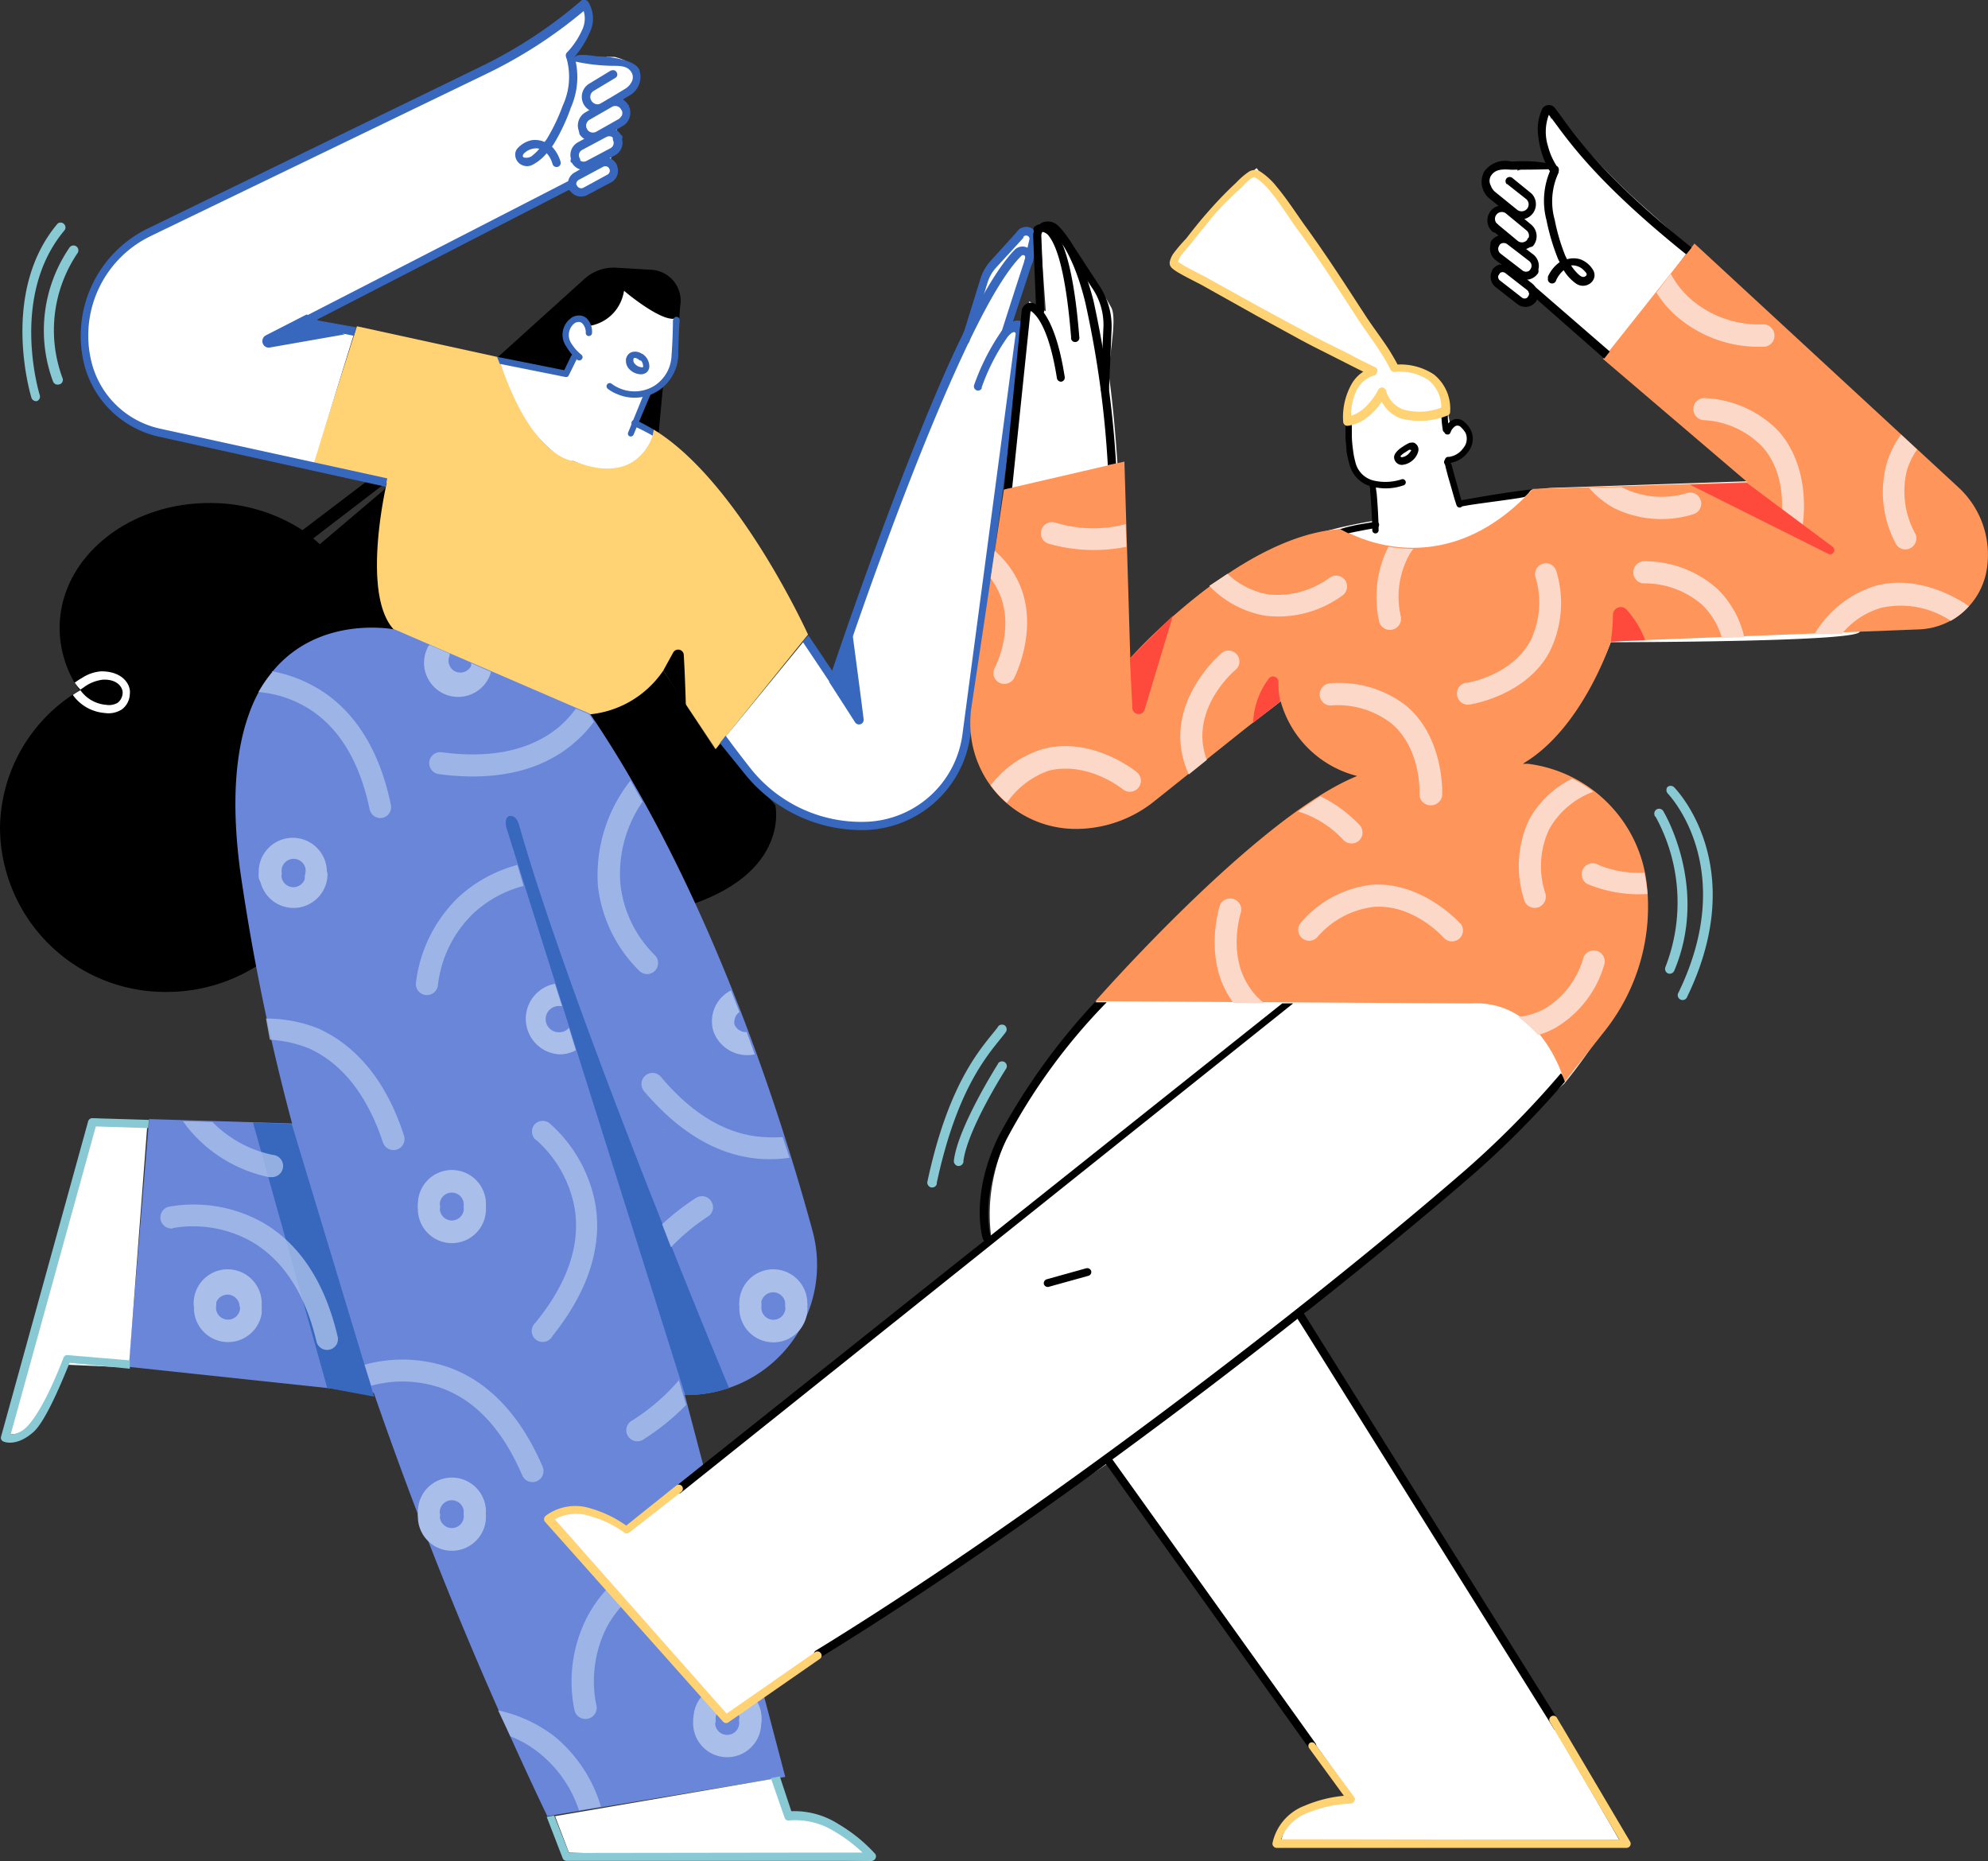 <svg id="Capa_1" data-name="Capa 1" xmlns="http://www.w3.org/2000/svg" viewBox="0 0 200 187.22"><rect x="0" y="0" width="200" height="187.22" fill="#333333" stroke="none"/><defs><style>.cls-1,.cls-3{fill:#fff;}.cls-10,.cls-11,.cls-12,.cls-13,.cls-2,.cls-3,.cls-4,.cls-5,.cls-6,.cls-7,.cls-8,.cls-9{fill-rule:evenodd;}.cls-4{fill:#ffd274;}.cls-5{fill:#3766b7;}.cls-6{fill:#3768be;}.cls-7{fill:#6a86d9;}.cls-8,.cls-9{fill:#a9bfea;}.cls-9{fill-opacity:0.81;}.cls-10{fill:#88c9d4;}.cls-11{fill:#fe965c;}.cls-12{fill:#fcd8c8;}.cls-13{fill:#fe4a3d;}</style></defs><polygon class="cls-1" points="61.08 17.85 53.43 20.27 54.89 5.93 63.37 6.46 61.08 17.85"/><path class="cls-1" d="M170,25.05,162,35.81c-2.51-1.62-4.87-4.14-7.38-5.74-1.45-.94-3-1-4.49-1.91.1-.36.68-.9.85-1.58,1-3.85.23-5.08,1.11-8.34,0-.23-.87-.43.66-1.1,1.21-.54,3.11-.25,3.07-.61-.44-4.38.56-4.34.19-5.65a89.41,89.41,0,0,0,6.44,7.18C164.89,20.52,167.52,22.59,170,25.05Z"/><g id="CHARACTER-2"><path class="cls-2" d="M78,81s1.74,7.53-10.65,10.64L58.17,72.08s7.9-2.33,8.49-4.81l5.27,8.11.69-.86Z"/><path class="cls-2" d="M59.25,32.82s2.64.13,3.56-3.6c0,0,3.22,3.2,5.54,2.86a14.89,14.89,0,0,1,.12-1.63,3.12,3.12,0,0,0-2.9-3.31h0L62,26.93a4.37,4.37,0,0,0-3.23,1.15L50,36l6.9,1.58.87-2S55.88,33.06,58,32C58,32.06,58.87,31.63,59.25,32.82Z"/><path class="cls-2" d="M65.14,39.44a1.94,1.94,0,0,0,1.58-.81l-.45,4.86-2.2-1Z"/><path class="cls-2" d="M25.69,97.26h0a17,17,0,0,1-8.92,2.52A16.62,16.62,0,0,1,0,83.38,16.29,16.29,0,0,1,8,69.45a11,11,0,0,1-2-6.29C6,56.22,12.75,50.6,21.05,50.6a17,17,0,0,1,9.38,2.73l6.58-5,1.58.4-7.08,5.43.67.58,6.44-5.46a3.44,3.44,0,0,1,.46-.55v.21l.21-.17-.43,1.14C38.18,53,36.78,61.18,40,63.53a13.75,13.75,0,0,0-3.84-.23h0a18,18,0,0,0-3.85.79,12.17,12.17,0,0,0-7.41,8.36A38.13,38.13,0,0,0,24,84.91c.07.79.16,1.59.28,2.44l1.63,9.77Z"/><path class="cls-3" d="M7.52,68.66c.22-.14.47-.33.74-.47a4,4,0,0,1,1.93-.66c2.25,0,3,1.43,2.87,2.28a2,2,0,0,1-.8,1.55,2.5,2.5,0,0,1-1.73.36,4.35,4.35,0,0,1-3.2-1.81,5.41,5.41,0,0,1,.72-.45v-.09a3.5,3.5,0,0,0,2.63,1.53,1.73,1.73,0,0,0,1.18-.22,1.34,1.34,0,0,0,.48-1c0-.55-.54-1.38-2-1.31a4,4,0,0,0-1.94.79l-.31.21A3.85,3.85,0,0,1,7.52,68.66Z"/><path class="cls-4" d="M35.91,32.82,31.4,46.94l7.51,1.63s-2.63,11.1.7,14.75l19.3,8.57a10.1,10.1,0,0,0,7.82-4.44L72,75.35l9.29-11.52s-7-15.45-15.55-20.63c0,0-.69,5.86-8.28,3.1-3.12-1.13-4.09-2.95-7.4-10.39Z"/><path class="cls-2" d="M66.73,67.45l1-1.82a.57.57,0,0,1,.63-.27.56.56,0,0,1,.43.54C68.92,68,69,71,69,71Z"/><path class="cls-3" d="M65.68,43.74s-1.32,5.33-8,2.63c0,0-4.18-.16-7.48-10.27L57,37.57l.92-1.73s-2.63-4,.85-3.61l.7.52a4.19,4.19,0,0,0,3.31-3.49S66.74,32.6,68.06,32c0,0,1.17,6.58-3,7.56l-1.14,2.83Z"/><path class="cls-5" d="M56.76,37.24l.71-1.46a.33.33,0,0,1,.46-.06.32.32,0,0,1,.12.35l-.83,1.69a.3.3,0,0,1-.35.16L50.28,36.6,50,35.89Z"/><path class="cls-5" d="M67.7,32.17s0,1.77-.14,3.57a3.76,3.76,0,0,1-1.72,3.06,3.81,3.81,0,0,1-3.53.25,3.77,3.77,0,0,1-.78-.45.31.31,0,0,0-.45.07.32.32,0,0,0,.07.44,3.58,3.58,0,0,0,.91.52,4.39,4.39,0,0,0,4.1-.29,4.43,4.43,0,0,0,2.08-3.57c0-1.82.14-3.57.14-3.57a.33.33,0,0,0-.31-.33h0a.32.32,0,0,0-.33.3h0Z"/><path class="cls-5" d="M64.86,39.42,63.2,43.49a.3.3,0,0,0,.12.39h0a.32.32,0,0,0,.41-.14h0l1.73-4.09a.33.33,0,0,0-.16-.42h0a.34.34,0,0,0-.44.16Z"/><path class="cls-5" d="M63.75,42.85c.6.27,1.16.56,1.73.87l.17.11a3.42,3.42,0,0,0,.09-.63s-1.17-.68-1.74-.93a.32.32,0,0,0-.43.12.31.31,0,0,0,.11.43l0,0Z"/><path class="cls-5" d="M64.69,35.68a1.2,1.2,0,0,0-1.16-.25.85.85,0,0,0-.53.63.32.32,0,0,0,.62.14h0c.08-.29.41-.23.67,0a.32.32,0,1,0,.4-.5Z"/><path class="cls-5" d="M63,36.06a1.16,1.16,0,0,0,.33,1.09,1.68,1.68,0,0,0,1,.49.94.94,0,0,0,.69-.16.8.8,0,0,0,.3-.72,1.48,1.48,0,0,0-.58-1.08.32.32,0,0,0-.45,0,.33.33,0,0,0,.05.45.85.85,0,0,1,.35.6.34.34,0,0,1,0,.2.31.31,0,0,1-.23,0,1,1,0,0,1-.56-.3.51.51,0,0,1-.17-.5.32.32,0,0,0-.24-.38.31.31,0,0,0-.38.23Z"/><path class="cls-5" d="M58.49,35.68a4.42,4.42,0,0,1-1-1.12,1.51,1.51,0,0,1,.26-2,.62.62,0,0,1,.36-.16.5.5,0,0,1,.45.11,1.32,1.32,0,0,1,.37,1,.3.3,0,0,0,.34.29h0a.32.32,0,0,0,.29-.34h0A1.88,1.88,0,0,0,59,32a1.15,1.15,0,0,0-.94-.25,1.22,1.22,0,0,0-.7.32,2.05,2.05,0,0,0-.38,2.8,5.16,5.16,0,0,0,1.1,1.32.32.32,0,0,0,.45-.06A.31.31,0,0,0,58.49,35.68Z"/><path class="cls-3" d="M54.13,4A40.32,40.32,0,0,0,58.83.45a4.89,4.89,0,0,1-1.47,5.13s.67,3.85-1,6.21L55.3,19.28,29.4,32.73l6.22.83L31.43,47.07,16.66,43.74A10.29,10.29,0,0,1,8.87,31.5h0a11.27,11.27,0,0,1,5.86-7.58L34.06,14,48.72,7"/><path class="cls-6" d="M31.8,32.2l4.05.73-.23.85-5.15-1a.41.41,0,0,1-.34-.34.42.42,0,0,1,.22-.44L57.4,18.1a.41.41,0,0,1,.55.17h0a.41.41,0,0,1-.17.55h0Z"/><path class="cls-6" d="M48.89,7.45,15.19,23.73a11.11,11.11,0,0,0-6,12.63h0a9.11,9.11,0,0,0,6.92,6.76l22.85,5-.16.84L16,43.93a10,10,0,0,1-7.56-7.4h0A12,12,0,0,1,14.84,23L48.53,6.62h0A46.66,46.66,0,0,0,58.55,0a.44.44,0,0,1,.32,0,.46.46,0,0,1,.29.17,3.15,3.15,0,0,1,.17,3.09,9.58,9.58,0,0,1-1.68,2.63.43.43,0,1,1-.6-.62A8,8,0,0,0,58.57,3a2.63,2.63,0,0,0,.15-1.89A46.72,46.72,0,0,1,48.89,7.45Z"/><path class="cls-3" d="M61.69,7.45s-3.52,1.31-2.64,2.8l.79.55s-2.48,1.78-.51,3.07c0,0-2.8,1.48-.7,3-1.12.25-1.55,3,.13,2.5a33,33,0,0,0,3-2A1.32,1.32,0,0,0,61,16s2.45-2.47.71-2.73l-.14-.69s2.8-1.93.24-2.43c0,0,4.78-3.24,0-4.43H61l-.19,2.07"/><path class="cls-6" d="M63.2,10.57A1.49,1.49,0,0,0,61.15,10h0l-2.27,1.31a1.53,1.53,0,0,0-.54,2.08.41.41,0,0,0,.57.15h0a.4.4,0,0,0,.15-.54h0a.7.7,0,0,1,.21-.93l2.28-1.31a.67.67,0,0,1,.92.22h0a.43.43,0,1,0,.75-.43Z"/><path class="cls-6" d="M58.28,13.46a1.53,1.53,0,0,0,2.08.54l2.26-1.31a1.54,1.54,0,0,0,.61-2.08l0,0a.41.41,0,1,0-.71.42h0a.68.68,0,0,1-.25.93L60,13.24a.69.69,0,0,1-.93-.22h0a.39.39,0,0,0-.53-.16h0a.42.42,0,0,0-.25.54Z"/><path class="cls-6" d="M61.48,7.08,59.32,8.39a1.55,1.55,0,0,0,1.31,2.8l.28-.16,2.4-1.41a2.17,2.17,0,0,0,1-2.63c-.49-1-3-1.32-4.26-1.32-2.81-.46-2.19.29-2.22.51a18.82,18.82,0,0,0,3.74.44c.87,0,1.62,0,2,.73a1,1,0,0,1-.09,1,1.69,1.69,0,0,1-.58.58l-2.4,1.45a.71.71,0,0,1-1-.25.7.7,0,0,1,.25-1h0L61.9,7.84a.39.39,0,0,0,.15-.54h0a.4.4,0,0,0-.53-.21h0Z"/><path class="cls-6" d="M62.48,13.6A1.42,1.42,0,0,0,60.57,13h0l-2.44,1.32a1.46,1.46,0,0,0-.55,2,.45.45,0,0,0,.58.17.43.43,0,0,0,.16-.58h0a.6.6,0,0,1,.21-.81h0L61,13.78a.62.62,0,0,1,.83.24.43.43,0,0,0,.57.15.4.4,0,0,0,.17-.55h0Z"/><path class="cls-6" d="M57.53,16.36a1.41,1.41,0,0,0,1.93.56h0l2.43-1.31a1.42,1.42,0,0,0,.56-1.93v0h0a.41.41,0,0,0-.55-.22.42.42,0,0,0-.24.51v.12a.59.59,0,0,1-.23.81L59,16.19a.6.6,0,0,1-.81-.24.43.43,0,0,0-.57-.16.42.42,0,0,0-.18.55v0Z"/><path class="cls-6" d="M62,16.48a1.31,1.31,0,0,0-1.75-.5l-2.46,1.38a1.32,1.32,0,0,0-.5,1.77.43.43,0,0,0,.57.15.41.41,0,0,0,.17-.55h0a.47.47,0,0,1,.18-.63l2.46-1.32a.46.46,0,0,1,.62.16h0a.41.41,0,0,0,.54.22h0a.41.41,0,0,0,.22-.51A.29.29,0,0,0,62,16.48Z"/><path class="cls-6" d="M57.33,19.13a1.31,1.31,0,0,0,1.76.48l2.47-1.31A1.32,1.32,0,0,0,62,16.53a.4.4,0,0,0-.55-.17h0a.43.43,0,0,0-.16.57.46.46,0,0,1-.17.63h0L58.7,18.88a.47.47,0,0,1-.63-.17h0a.41.41,0,0,0-.55-.17h0a.42.42,0,0,0-.2.56Z"/><path class="cls-6" d="M54.79,14.28,55,14a19.18,19.18,0,0,0,1.62-3.39A6.89,6.89,0,0,0,57,5.88a.43.43,0,0,1,.2-.55.42.42,0,0,1,.55.21,7.57,7.57,0,0,1-.31,5.26,19.31,19.31,0,0,1-1.66,3.57c-.08.13-.16.26-.25.38a3.67,3.67,0,0,1,.86,1.51.41.41,0,0,1-.27.52.42.42,0,0,1-.53-.27,2.67,2.67,0,0,0-.59-1.1,4.64,4.64,0,0,1-1.41,1.16,1.2,1.2,0,0,1-1.45-.24,1.09,1.09,0,0,1-.3-.71A.93.93,0,0,1,52,15a2.63,2.63,0,0,1,1.5-.9A2.44,2.44,0,0,1,54.79,14.28Zm-.54.68a1.43,1.43,0,0,0-.65,0,1.66,1.66,0,0,0-.83.43.41.41,0,0,0-.17.27.18.18,0,0,0,.07.17,1,1,0,0,0,.8-.11,5.32,5.32,0,0,0,.77-.73Z"/><path class="cls-6" d="M30.85,31.63l-4.08,2.09a.66.66,0,0,0-.31.88h0a.63.63,0,0,0,.72.35l7.48-1.31Z"/><path class="cls-7" d="M29.4,113.07a217.18,217.18,0,0,1-5.26-25.65c-3.63-28,15.57-24.1,15.57-24.1L59.36,71.8c11.16,16.45,18.43,37.52,22.38,52a13.07,13.07,0,0,1-9.18,16.05h0a12.62,12.62,0,0,1-3.67.46h0L79,178.74l-23.94,3.95a408,408,0,0,1-17.45-42.57l-24.68-2.63L15,112.57l14.41.44Z"/><path class="cls-6" d="M51,83.43l17.93,56.9a13.2,13.2,0,0,0,4.41-.72S57.66,102.12,52.25,83.08c-.19-.67-.45-1-.91-1S50.77,82.75,51,83.43Z"/><path class="cls-6" d="M25.45,112.9l7.47,26.71,4.72.88-8.29-27.43Z"/><path class="cls-8" d="M30.72,87.89a1.21,1.21,0,0,1-2.39.37v0a2,2,0,0,1,0-.35,1.12,1.12,0,0,0-2.22,0,3.42,3.42,0,0,0,6.84,0h0a1.12,1.12,0,0,0-2.22,0Z"/><path class="cls-8" d="M28.36,87.89a1.21,1.21,0,1,1,2.36-.57,1.37,1.37,0,0,1,0,.57,1.12,1.12,0,1,0,2.16.58,1.39,1.39,0,0,0,0-.35.88.88,0,0,0,0-.23,3.43,3.43,0,1,0-6.85,0h0a1.12,1.12,0,1,0,2.22.28v0a.88.88,0,0,0,0-.23Z"/><path class="cls-8" d="M43.24,64.88l2,.86v.2a1.2,1.2,0,0,0,.56,1.6,1.21,1.21,0,0,0,1.6-.56h0a.54.54,0,0,0,0-.18v-.1l2,.88h0a3.43,3.43,0,1,1-6.52-2.11h0l.16-.39A.58.58,0,0,1,43.24,64.88Z"/><path class="cls-8" d="M24.14,131.34a1.21,1.21,0,0,1-2.4.38v0a2,2,0,0,1,0-.35,1.12,1.12,0,1,0-2.22-.29v0a1,1,0,0,0,0,.24,3.43,3.43,0,0,0,6.8.84,2.5,2.5,0,0,0,0-.47,1.48,1.48,0,0,0,0-.42,1.11,1.11,0,1,0-2.21,0Z"/><path class="cls-8" d="M21.67,131.34A1.24,1.24,0,0,1,23,130.23a1.26,1.26,0,0,1,1.11,1.11,1.11,1.11,0,0,0,2.21,0,3.42,3.42,0,1,0-6.83-.47v0a2.94,2.94,0,0,0,0,.42,1.12,1.12,0,0,0,2.23,0Z"/><path class="cls-8" d="M55.84,99l.7,2.2h-.21a1.32,1.32,0,1,0,0,2.63,1.17,1.17,0,0,0,.91-.45l.69,2.26a3.32,3.32,0,0,1-1.6.42,3.58,3.58,0,0,1-.49-7.1Z"/><path class="cls-8" d="M46.65,121.37a1.21,1.21,0,1,1-2.39.38v0a2.16,2.16,0,0,1,0-.36,1.11,1.11,0,1,0-2.21,0h0a3.42,3.42,0,1,0,6.83.47v0a2.94,2.94,0,0,0,0-.42,1.12,1.12,0,0,0-2.23,0Z"/><path class="cls-8" d="M44.25,121.37a1.21,1.21,0,0,1,2.4-.38v0a2.16,2.16,0,0,1,0,.36,1.12,1.12,0,0,0,2.23,0,3.42,3.42,0,1,0-6.83-.47v0a2.94,2.94,0,0,0,0,.42,1.11,1.11,0,1,0,2.21,0Z"/><path class="cls-8" d="M44.25,152.31a1.21,1.21,0,0,1,2.4-.37v0a2,2,0,0,1,0,.35,1.12,1.12,0,0,0,2.23,0,3.42,3.42,0,0,0-6.83-.47v0a2.94,2.94,0,0,0,0,.42,1.11,1.11,0,1,0,2.21,0Z"/><path class="cls-8" d="M46.65,152.31a1.21,1.21,0,1,1-2.39.38v0a2.16,2.16,0,0,1,0-.36,1.11,1.11,0,0,0-2.21,0,3.42,3.42,0,0,0,6.83.48v-.06a2.94,2.94,0,0,0,0-.42,1.12,1.12,0,0,0-2.23,0Z"/><path class="cls-8" d="M72,173.12a1.21,1.21,0,1,1,2.39-.38v0a1.09,1.09,0,0,1,0,.36,1.11,1.11,0,0,0,2.22,0,3.42,3.42,0,1,0-6.83-.47v0a2.94,2.94,0,0,0,0,.42,1.12,1.12,0,0,0,2.23,0Z"/><path class="cls-8" d="M74.35,173.12a1.2,1.2,0,0,1-1,1.38,1.21,1.21,0,0,1-1.39-1v0a1,1,0,0,1,0-.35,1.12,1.12,0,1,0-2.22-.29v0a1,1,0,0,0,0,.24,3.42,3.42,0,0,0,6.83.47v-.05a2.94,2.94,0,0,0,0-.42,1.11,1.11,0,1,0-2.22,0Z"/><path class="cls-8" d="M76.57,131.34a1.22,1.22,0,1,1,2.43-.25.53.53,0,0,1,0,.25,1.11,1.11,0,0,0,2.21,0h0a3.42,3.42,0,1,0-6.83-.47v0a2.94,2.94,0,0,0,0,.42,1.11,1.11,0,0,0,2.21,0Z"/><path class="cls-8" d="M79,131.34a1.21,1.21,0,1,1-2.4.28v0a1,1,0,0,1,0-.25,1.11,1.11,0,1,0-2.21,0h0a3.42,3.42,0,1,0,6.83.47v-.05a1.48,1.48,0,0,0,0-.42,1.11,1.11,0,1,0-2.21,0Z"/><path class="cls-8" d="M73.54,99.63l.85,2.17a1.24,1.24,0,0,0-.51.93,1.5,1.5,0,0,0,0,.3,1.26,1.26,0,0,0,1.24.79l.81,2.24a3.62,3.62,0,0,1-4.16-2.33A3.47,3.47,0,0,1,73.54,99.63Z"/><path class="cls-9" d="M50.11,172.05a14.12,14.12,0,0,1,5.69,2.63,14.48,14.48,0,0,1,4.66,7.06l-2.21.37a12.3,12.3,0,0,0-3.83-5.63,11.22,11.22,0,0,0-3.07-1.82Zm9.88-.54a12,12,0,0,1,1.09-7.9c1.44-2.63,4.35-5.27,9.9-6.81a1.11,1.11,0,0,0-.56-2.14c-6.39,1.68-9.64,4.82-11.3,7.9a14.23,14.23,0,0,0-1.32,9.5A1.11,1.11,0,0,0,60,171.5h0ZM36.68,137.28a14.26,14.26,0,0,1,8.43.25c3.31,1.18,6.87,3.95,9.48,10A1.12,1.12,0,0,1,54,149h0a1.12,1.12,0,0,1-1.46-.59c-2.26-5.27-5.26-7.77-8.19-8.8a11.92,11.92,0,0,0-7-.22Zm31.6,1.51.75,2.53a23.88,23.88,0,0,1-4.29,3.47,1.11,1.11,0,1,1-1.16-1.89h0a20.55,20.55,0,0,0,4.76-4.11ZM17.35,123.54a12,12,0,0,1,7.9,1.32c2.64,1.51,5.27,4.48,6.59,10.09a1.1,1.1,0,0,0,1.31.81,1.08,1.08,0,0,0,.82-1.31h0c-1.51-6.43-4.55-9.77-7.6-11.51a14.21,14.21,0,0,0-9.46-1.54,1.12,1.12,0,0,0-.72,1.41,1.13,1.13,0,0,0,1.22.76ZM54,114.72a12,12,0,0,1,3.84,7c.44,3-.31,6.87-4,11.36a1.1,1.1,0,0,0,1.51,1.61.89.89,0,0,0,.22-.29c4.13-5.15,4.88-9.62,4.36-13.08A14.28,14.28,0,0,0,55.3,113a1.11,1.11,0,0,0-1.57.17,1.1,1.1,0,0,0,.24,1.54Zm12.61,8.43A24.67,24.67,0,0,1,70,120.51a1.11,1.11,0,0,1,1.54.31,1.1,1.1,0,0,1-.3,1.54h0a21,21,0,0,0-3.74,3.11ZM18.43,112.78l2.94.08a11.9,11.9,0,0,0,6.06,3.31h0a1.12,1.12,0,0,1,1.05,1.18,1.13,1.13,0,0,1-1.18,1.06h-.23a14.21,14.21,0,0,1-8.2-5c-.15-.19-.29-.4-.44-.6Zm61,3.68a13.71,13.71,0,0,1-2.64.13c-3.5-.17-7.71-1.78-12-6.83a1.12,1.12,0,0,1,.14-1.57,1.1,1.1,0,0,1,1.56.13c3.7,4.41,7.34,5.9,10.39,6.06a14.43,14.43,0,0,0,1.86,0Zm-52.67-14a14.05,14.05,0,0,1,5.27,1c3.19,1.45,6.58,4.5,8.61,10.76a1.11,1.11,0,0,1-2.11.71c-1.82-5.47-4.63-8.19-7.43-9.46a12.13,12.13,0,0,0-3.95-.88ZM52.05,87l.62,2.12a11.71,11.71,0,0,0-5.08,2.79,11.93,11.93,0,0,0-3.53,7.15h0a1.11,1.11,0,0,1-2.22-.15,14.34,14.34,0,0,1,4.24-8.62,14,14,0,0,1,6-3.29Zm11.38-8.48,1.21,2.13h0a12.76,12.76,0,0,0-2.23,8.22,11.8,11.8,0,0,0,3.43,7.17h0a1.13,1.13,0,0,1,.09,1.57,1.11,1.11,0,0,1-1.57.09,14.22,14.22,0,0,1-4.21-8.62,15.36,15.36,0,0,1,3.26-10.54Zm-36.1-11A13.72,13.72,0,0,1,32,69.27c3,1.8,6,5.26,7.32,11.68a1.1,1.1,0,0,1-.81,1.31h0a1.1,1.1,0,0,1-1.32-.84h0c-1.18-5.64-3.67-8.66-6.29-10.23A11.4,11.4,0,0,0,26,69.61a13.35,13.35,0,0,1,1.42-2Zm31.92,4.32.5.76a12.23,12.23,0,0,1-2.16,2.27c-2.63,2.22-6.91,3.87-13.45,3a1.11,1.11,0,1,1,.3-2.2h0c5.7.76,9.39-.57,11.74-2.5a10.45,10.45,0,0,0,1.75-1.89Z"/><path class="cls-3" d="M73,74.1s6.44,12.44,17.33,8c0,0,5.27-.53,7.43-9.36L102.62,33s-.27-.26-1.09.36.08-.5.08-.5l-.08.5s1.32-6.59,1.74-7.64l.59-1.94s-.49-1.84-4.49,3.59l-3.58,9.49L83.62,68.13,81.2,64.38l-.42.23Z"/><path class="cls-6" d="M86,72.62a.48.48,0,0,0,.64.2.48.48,0,0,0,.24-.51C86.47,69,85.66,63,85.66,63l-2.25,5.59Z"/><path class="cls-6" d="M80.75,64.55l4.41,6.59a.45.45,0,0,0,.58.12.41.41,0,0,0,.14-.57h0l-4.55-6.78Z"/><path class="cls-6" d="M102.23,33.19a1.43,1.43,0,0,0-.75.53.42.42,0,0,1-.58.06.41.41,0,0,1-.12-.47s1.49-4.68,2.36-7.31a.25.25,0,0,0-.12-.32h0a.23.23,0,0,0-.29.08c-1.94,1.92-4.33,6.47-6.74,11.85-5.7,12.7-11.46,30.14-11.46,30.14A.41.41,0,0,1,84,68h0a.43.43,0,0,1-.28-.53s5.8-17.42,11.48-30.29c2.47-5.5,4.94-10.12,6.93-12.1a1.1,1.1,0,0,1,1.78,1.16l-2,6.09a1.24,1.24,0,0,1,.89,0,.41.41,0,0,1,.28.44L97.62,74A11,11,0,0,1,86.9,83.5h0A15.12,15.12,0,0,1,75.05,78l-2.63-3.25L73,74s1.2,1.65,2.64,3.46A14.21,14.21,0,0,0,86.9,82.67h0a10.12,10.12,0,0,0,9.92-8.76Z"/><path class="cls-6" d="M102.26,23.37a1.15,1.15,0,0,1,1.4-.47,1.18,1.18,0,0,1,.72,1.32l-.48,2.15a.43.43,0,0,1-.5.31.43.43,0,0,1-.32-.5l.48-2.09a.31.31,0,0,0-.2-.37.32.32,0,0,0-.41.13h0v.08l-2.75,3a4,4,0,0,0-.85,1.5l-1.83,5.92a.42.42,0,0,1-.49.27h0a.4.4,0,0,1-.28-.5h0l1.83-5.9a4.93,4.93,0,0,1,1-1.89Z"/><path class="cls-6" d="M98.75,39a20.67,20.67,0,0,1,2.64-5.14,1.76,1.76,0,0,1,.4-.37.4.4,0,0,1,.23-.08c.1,0,.18.11.26.24a.4.4,0,0,0,.54.15h0a.42.42,0,0,0,.14-.56,1.21,1.21,0,0,0-.9-.63,1.71,1.71,0,0,0-1.32.72A22.92,22.92,0,0,0,98,38.73a.42.42,0,0,0,.25.53.41.41,0,0,0,.53-.23Z"/><path class="cls-3" d="M14.84,112.9l-5.62-.4L1,144.28s3.47.53,5.71-7l6.25.28Z"/><path class="cls-3" d="M55.84,182.69l1.4,3.67,30.53.83a12.14,12.14,0,0,0-8.16-4.91l-1.78-3.36Z"/><path class="cls-10" d="M7,137.09C5.7,140.29,4.45,143,3.42,144c-1.81,1.63-3.08,1-3.08,1a.4.4,0,0,1-.23-.5l8.76-31.72a.43.43,0,0,1,.41-.3l5.7.17-.07.83-5.27-.17-8.57,31a2.68,2.68,0,0,0,1.16-.4c1.1-.69,2.63-3.37,4.16-7.34a.41.41,0,0,1,.39-.26l6.28.53v.84Z"/><path class="cls-10" d="M86.77,186.35a15.12,15.12,0,0,0-2.8-2.11,7.43,7.43,0,0,0-4.59-1.12.38.38,0,0,1-.44-.26l-1.39-4,.9-.17,1.16,3.5a8.25,8.25,0,0,1,4.78,1.32,15.78,15.78,0,0,1,3.68,3,.46.46,0,0,1-.36.68H57a.43.43,0,0,1-.39-.26L55,182.76l.75-.14,1.49,3.77Z"/></g><g id="CHARACTER-1"><path class="cls-3" d="M99.7,124.29,63,154c-2.71-1.79-5.62-2.91-7.9-1.13L72.92,173l39-26.11L136.29,181c-3.95.47-6.86,1.55-7.38,4.09h34q-15.4-26.75-32.35-52.41L157.37,109c14.3-17.48,6.66-30.12-4.22-32.15a28.83,28.83,0,0,0,8.9-12.25s24,0,25-1c.44-.44.68-1.4,1.32-1.32,13.29,2.11,10.19-10.54,10.19-10.54L170.71,25.05,162.4,35.58l13.43,12.83L156,49.08a40.3,40.3,0,0,0-8.84,1.71l-1.6-4.25s4.18-2.07,1.31-4.31c-.31-.25-.93.77-.93.77l-.38-2.08c-.43-3.31-2.48-4.14-5.14-4.06q-6.5-10.26-14-19.95a52.49,52.49,0,0,0-8.65,9.46l20.5,11c-2.71.93-3,3-2.73,5.27.13,1.92,0,4.83,2.73,6.24v3.5c-12.24,2-18.11,7.15-24.74,14.27,0,0-.52-11.85-1.12-20.16-.15-2.26-.43-5.71-.8-8.34-.24-1.64.87-6,.18-7.23a56.32,56.32,0,0,0-4-6.2c-1.41-2.09-2.71-2.43-3.21-2.2l.63,8.79-1.68-1-2.39,18.77c-1.56,16.38-8.36,49.7,27.85,21.35,1.73,4,4,6.86,7.72,7.58-10,5.47-18.15,14.18-26.34,22.65C100.91,111.82,99,118.42,99.7,124.29Z"/><path class="cls-11" d="M101,49.24l12.12-2.81.59,19.76s10.53-11.85,20.55-12.92c.24,0,.41-.08.65-.09,0,0,9.81,6.34,19.3-4l21.58-.68L161.26,36.1l9.21-11.6L197,49a9.22,9.22,0,0,1,2.87,8.31h0a7.17,7.17,0,0,1-6.8,6l-31,1.21s-2.88,8.83-8.89,12.31h.53a13.75,13.75,0,0,1,11.94,11.93h0a20.1,20.1,0,0,1-4.11,14.82l-4.14,5.26s-2.18-8.36-9.48-7.9l-37.72-.23s16.32-18.63,26.34-22.65a10.71,10.71,0,0,1-7.72-7.59L116.15,80.58a12.6,12.6,0,0,1-8.18,2.8h0A10.61,10.61,0,0,1,97.62,72.51v-.06a9.51,9.51,0,0,1,.11-1.31C99.19,61.46,101,49.24,101,49.24Z"/><path class="cls-12" d="M158.15,78.33a10.75,10.75,0,0,1,2.15,1.31,8.42,8.42,0,0,0-4.44,3.76,8.75,8.75,0,0,0-.41,6.42,1.13,1.13,0,0,1-.67,1.44,1.12,1.12,0,0,1-1.43-.67.86.86,0,0,1-.06-.23,10.94,10.94,0,0,1,.59-8A10.14,10.14,0,0,1,158.15,78.33Z"/><path class="cls-12" d="M165.75,89.93a13.54,13.54,0,0,1-5.81-.91,1.11,1.11,0,1,1,.9-2,10.58,10.58,0,0,0,4.59.76C165.57,88.47,165.68,89.2,165.75,89.93Z"/><path class="cls-12" d="M152.74,102.29a7.25,7.25,0,0,0,2.76-.87,8.8,8.8,0,0,0,3.82-5.16,1.11,1.11,0,0,1,2.09.72h0a10.91,10.91,0,0,1-4.87,6.38,9.72,9.72,0,0,1-1.79.76A15.81,15.81,0,0,0,152.74,102.29Z"/><path class="cls-12" d="M146.9,92.89S143.11,88.64,138,89a11,11,0,0,0-7.09,3.77,1.1,1.1,0,0,0,1.6,1.52,8.87,8.87,0,0,1,5.66-3.06c4.07-.33,7.06,3.09,7.06,3.09a1.13,1.13,0,0,0,1.57.11,1.11,1.11,0,0,0,.12-1.55h0Z"/><path class="cls-12" d="M132.84,80.1A13.86,13.86,0,0,1,136.79,83a1.12,1.12,0,0,1-.08,1.57h0a1.13,1.13,0,0,1-1.57-.09,10.44,10.44,0,0,0-4.54-2.86C131.22,81.17,132.1,80.58,132.84,80.1Z"/><path class="cls-12" d="M145.09,80a1.14,1.14,0,0,1-1.29,1h0a1.12,1.12,0,0,1-1-1.06s.28-4.55-2.83-7.18a8.86,8.86,0,0,0-6.19-1.79,1.12,1.12,0,0,1,0-2.23A11,11,0,0,1,141.48,71C145.38,74.28,145.09,80,145.09,80Z"/><path class="cls-12" d="M147.91,70.86A1.1,1.1,0,0,1,146.6,70s0,0,0,0a1.09,1.09,0,0,1,.85-1.31h.11s4.5-.67,6.43-4.27a8.81,8.81,0,0,0,.47-6.42,1.09,1.09,0,1,1,2.13-.49,11,11,0,0,1-.67,8C153.59,70,147.91,70.86,147.91,70.86Z"/><path class="cls-12" d="M191.25,43.71l1.62,1.51a7.09,7.09,0,0,0-1.05,2.18,8.85,8.85,0,0,0,.91,6.37,1.12,1.12,0,0,1-.67,1.43h0a1.09,1.09,0,0,1-1.31-.46,11,11,0,0,1-1-7.9A9.27,9.27,0,0,1,191.25,43.71Z"/><path class="cls-12" d="M181.35,52.81a1.12,1.12,0,0,1-1.31.88h0a1.1,1.1,0,0,1-.89-1.26s0,0,0-.06h0s.86-4.47-1.9-7.48a8.82,8.82,0,0,0-5.89-2.63,1.11,1.11,0,1,1,.22-2.21,11,11,0,0,1,7.32,3.29C182.36,47.2,181.35,52.81,181.35,52.81Z"/><path class="cls-12" d="M163.13,49l.22.11a8.83,8.83,0,0,0,6.43.47,1.11,1.11,0,1,1,.52,2.16h0a10.8,10.8,0,0,1-8-.67,9.24,9.24,0,0,1-2.44-2Z"/><path class="cls-12" d="M139.68,55a17.33,17.33,0,0,0,2.5.21l-.32.45a8.79,8.79,0,0,0-.93,6.37,1.12,1.12,0,0,1-.88,1.31h0a1.11,1.11,0,0,1-1.31-.85h0A11.22,11.22,0,0,1,139.68,55Zm2.13-2.64-.26.24Z"/><path class="cls-12" d="M123.49,57.72a7.92,7.92,0,0,0,4.1,2.07,8.84,8.84,0,0,0,6.21-1.7,1.12,1.12,0,0,1,1.54.3h0a1.11,1.11,0,0,1-.33,1.54,10.89,10.89,0,0,1-7.75,2,10.23,10.23,0,0,1-5.6-3Z"/><path class="cls-12" d="M119.6,77.9a9.26,9.26,0,0,1-.85-3.43c-.23-5.12,4.14-8.77,4.14-8.77a1.09,1.09,0,0,1,1.54.13h0a1.1,1.1,0,0,1-.13,1.55h0s-3.52,2.89-3.33,7a7,7,0,0,0,.44,2.06Z"/><path class="cls-12" d="M99.66,79a10.47,10.47,0,0,1,5.27-3.66c5-1.32,9.41,2.31,9.41,2.31A1.11,1.11,0,0,1,113,79.42s-3.53-2.88-7.48-1.9a8.56,8.56,0,0,0-4.23,3.24A10.31,10.31,0,0,1,99.66,79Z"/><path class="cls-12" d="M100.07,55.41a9.4,9.4,0,0,1,2.38,3.11c2.2,4.62-.42,9.68-.42,9.68a1.12,1.12,0,0,1-1.5.47,1.09,1.09,0,0,1-.46-1.48s2.13-4,.38-7.71a7.6,7.6,0,0,0-.79-1.31Z"/><path class="cls-12" d="M113.32,55a16.6,16.6,0,0,1-7.83-.31,1.1,1.1,0,0,1-.72-1.39,1.12,1.12,0,0,1,1.4-.73h0a13,13,0,0,0,7.07.16Z"/><path class="cls-12" d="M124.1,100.89a.89.89,0,0,1-.16-.22c-3-4.19-1.21-9.61-1.21-9.62a1.12,1.12,0,0,1,2.12.69s-1.44,4.32.91,7.65a6.07,6.07,0,0,0,1.46,1.53Z"/><path class="cls-12" d="M168.08,27.53A9,9,0,0,0,170,30a10.45,10.45,0,0,0,7.25,2.63,1.14,1.14,0,0,1,1.26,1,1.12,1.12,0,0,1-1,1.25h-.29a12.61,12.61,0,0,1-8.7-3.2,10.66,10.66,0,0,1-1.88-2.25Z"/><path class="cls-12" d="M182.55,63.78a10.83,10.83,0,0,1,6.17-4.86c4.49-1.2,8.63,1.54,9.36,2.06a7,7,0,0,1-1.83,1.47,9.07,9.07,0,0,0-6.95-1.32,7.94,7.94,0,0,0-4,2.63Z"/><path class="cls-12" d="M173.24,64.18a7.76,7.76,0,0,0-1.94-3.29,8.86,8.86,0,0,0-6.05-2.21,1.12,1.12,0,0,1,.09-2.22,10.93,10.93,0,0,1,7.5,2.84,9.8,9.8,0,0,1,2.64,4.79Z"/><path class="cls-13" d="M113.67,66.23l.25,5a.62.62,0,0,0,.55.59.61.61,0,0,0,.68-.43L118,61.92Z"/><path class="cls-13" d="M175.74,48.57l8.6,6.41a.42.42,0,0,1-.45.71L170,48.75Z"/><path class="cls-13" d="M162.05,64.55a20.2,20.2,0,0,0,.22-2.7.79.79,0,0,1,1.42-.47,9.78,9.78,0,0,1,1.82,3h0Z"/><path class="cls-13" d="M128.8,70.58a8.57,8.57,0,0,1-.18-2,.56.56,0,0,0-.39-.51.53.53,0,0,0-.6.21,7.81,7.81,0,0,0-1.56,4.44Z"/><path class="cls-3" d="M155.92,11.26s-2.14,1.65.7,5.57Z"/><path class="cls-3" d="M152.62,16.56s-3.56-.41-2.94,2.35l1,1.19.73.58s-2.29.63-.73,2.41l.9.71s-2.92.28-.17,2.57l.76.59s-2.86-.22-1.49,1.59l2.87,2,.62-.89-1.19-1.73,1.54-.7c-.19-.32,0-.74-.33-1.08s-1.32-.95-.91-1.15,1.1-.8.93-1.45-1.31-1.46-1.31-1.46a1.4,1.4,0,0,0,1.31-1.45.74.74,0,0,0,0-.21c-.18-.79-1.39-1.59-1.39-1.59Z"/><path class="cls-2" d="M153.66,24.1a.68.68,0,0,1-1,.11l-2-1.66a.44.44,0,0,0-.6,0h0a.41.41,0,0,0,0,.58h0l2.05,1.66a1.52,1.52,0,0,0,2.13-.23.42.42,0,0,0,0-.59h0a.42.42,0,0,0-.58.06h0Z"/><path class="cls-2" d="M150.66,22.55a.68.68,0,0,1-.12-.95h0a.68.68,0,0,1,1-.1l2,1.65a.69.69,0,0,1,.12,1h0a.41.41,0,0,0,0,.58h0a.41.41,0,0,0,.58,0h0a1.52,1.52,0,0,0-.19-2.13l-2-1.66a1.52,1.52,0,0,0-1.91,2.36.42.42,0,0,0,.58-.06h0a.42.42,0,0,0,0-.59Z"/><path class="cls-2" d="M151.57,18.47,153.51,20a.7.7,0,0,1,.12,1h0a.72.72,0,0,1-1,.1l-2.16-1.75a1.43,1.43,0,0,1-.48-.66,1,1,0,0,1,0-1c.44-.67,1.11-.68,2-.62.23,0,4.09,0,4.3-.09.56-.26-.7-.92-4.23-.73a2.61,2.61,0,0,0-2.74,1,2.18,2.18,0,0,0,.59,2.77l2.18,1.76a1.53,1.53,0,0,0,2-2.3h0l-1.94-1.58a.43.43,0,0,0-.6.06.44.44,0,0,0,.07.6Z"/><path class="cls-2" d="M154,27.09a.59.59,0,0,1-.83.12h0l-2.21-1.7a.61.61,0,0,1-.11-.85h0a.43.43,0,0,0-.08-.58.4.4,0,0,0-.58.06h0a1.45,1.45,0,0,0,.25,2l2.21,1.7a1.43,1.43,0,0,0,2-.25h0a.4.4,0,0,0,0-.59.42.42,0,0,0-.6,0S154,27.07,154,27.09Z"/><path class="cls-2" d="M150.8,24.68a.6.6,0,0,1,.83-.12h0l2.21,1.7a.6.6,0,0,1,.11.85h0a.43.43,0,0,0,0,.58h0a.43.43,0,0,0,.58-.07,1.47,1.47,0,0,0-.25-2l-2.21-1.69a1.44,1.44,0,0,0-2,.25h0a.42.42,0,0,0,0,.59h0a.45.45,0,0,0,.61.11A.49.49,0,0,0,150.8,24.68Z"/><path class="cls-2" d="M153.75,29.84a.45.45,0,0,1-.62.11h0l-2.22-1.73a.44.44,0,0,1-.09-.64h0a.42.42,0,0,0,0-.59h0a.44.44,0,0,0-.6.08,1.31,1.31,0,0,0,.24,1.81l2.22,1.73a1.32,1.32,0,0,0,1.82-.24.41.41,0,0,0,0-.58h0a.43.43,0,0,0-.6-.12A.59.59,0,0,0,153.75,29.84Z"/><path class="cls-2" d="M150.79,27.57a.46.46,0,0,1,.64-.11h0l2.22,1.73a.45.45,0,0,1,.08.64.45.45,0,0,0,.08.6.43.43,0,0,0,.58-.07h0a1.32,1.32,0,0,0-.22-1.82L152,26.83a1.31,1.31,0,0,0-1.82.24.41.41,0,0,0,.15.57.42.42,0,0,0,.51-.06Z"/><path class="cls-2" d="M156.91,26.37a3.11,3.11,0,0,1-.2-.41,21.6,21.6,0,0,1-1.12-3.78,7.67,7.67,0,0,1,.48-5.27.44.44,0,0,1,.59,0,.43.43,0,0,1,.11.52,6.81,6.81,0,0,0-.36,4.68,19.9,19.9,0,0,0,1.07,3.63l.17.34a2.28,2.28,0,0,1,1.32,0,2.49,2.49,0,0,1,1.31,1.1,1,1,0,0,1,.12.68,1.08,1.08,0,0,1-.41.64,1.22,1.22,0,0,1-1.47,0,4.48,4.48,0,0,1-1.21-1.32,2.93,2.93,0,0,0-.75,1,.42.42,0,0,1-.83-.18.36.36,0,0,1,0-.09.14.14,0,0,1,0-.09A3.6,3.6,0,0,1,156.91,26.37Zm1.17.37a4.48,4.48,0,0,0,.65.79c.26.25.51.44.78.25s0-.41-.16-.58a1.53,1.53,0,0,0-.63-.41,1.41,1.41,0,0,0-.64-.09Z"/><path class="cls-2" d="M156.6,16.69a.36.36,0,0,1,.19.21.41.41,0,0,1-.21.55.44.44,0,0,1-.39,0,1.52,1.52,0,0,1-.44-.5,9.16,9.16,0,0,1-1-3.26,4.92,4.92,0,0,1,.4-2.73h0a.74.74,0,0,1,.59-.39.76.76,0,0,1,.66.26h0c1.47,1.84,3.8,6.1,13.69,14l.09.08-.51.64h-.08c-9.83-7.9-12.27-12.14-13.77-14a4.83,4.83,0,0,0-.09,3.14A6.84,6.84,0,0,0,156.6,16.69Z"/><path class="cls-2" d="M153.9,29.49l7.49,6.58.56-.71-7.5-6.5a.42.42,0,0,0-.59,0,.44.44,0,0,0,0,.62Z"/><path class="cls-2" d="M101,49.24l.83-.18,1.84-17.73a.08.08,0,0,1,.11,0h0c.72.54,1.83,2.15,2.55,6.72a.42.42,0,0,0,.47.34h0a.42.42,0,0,0,.31-.5h0c-.78-5-2.08-6.67-2.88-7.26a.86.86,0,0,0-.91-.09.9.9,0,0,0-.54.74Z"/><path class="cls-2" d="M111.45,46.8l.83-.18A106.75,106.75,0,0,0,110,30.21c-.86-3.24-2-6.05-3.61-7.56a1.48,1.48,0,0,0-1.61-.23,1.44,1.44,0,0,0-.84,1.31c.11,2.72.3,7.51.3,7.51a.41.41,0,0,0,.42.39h0a.41.41,0,0,0,.4-.43s-.2-4.79-.3-7.51a.63.63,0,0,1,.6-.63.77.77,0,0,1,.44.17c1.48,1.41,2.63,4.11,3.38,7.18A101.79,101.79,0,0,1,111.45,46.8Z"/><path class="cls-2" d="M107,24.58l3,4.58A6.57,6.57,0,0,1,111,33.11c-.1,2.42-.27,6-.27,6a.42.42,0,0,0,.84,0s.16-3.51.26-6a7.4,7.4,0,0,0-1.25-4.4l-3-4.59a.42.42,0,0,0-.59,0,.41.41,0,0,0-.1.51Z"/><path class="cls-2" d="M104.64,23.37h0a.39.39,0,0,1-.55,0h0a.41.41,0,0,1,0-.58h0a1.22,1.22,0,0,1,1-.23,1.91,1.91,0,0,1,1.13.79c.83,1.1,1.83,3.86,2.36,10.54a.42.42,0,0,1-.31.5.41.41,0,0,1-.51-.31.28.28,0,0,1,0-.13c-.52-6.42-1.4-9.08-2.19-10.14a1.07,1.07,0,0,0-.63-.47.34.34,0,0,0-.28,0h0Z"/><path class="cls-2" d="M129,100.93l-61,48.57a.41.41,0,0,0-.07.57h0a.41.41,0,0,0,.58.08l61.59-49.22Z"/><path class="cls-2" d="M111.34,100.82h-1.2a64.68,64.68,0,0,0-9.64,13.4c-3,6.15-1.62,10.4-1.62,10.4a.41.41,0,0,0,.5.28h0a.4.4,0,0,0,.29-.48h0s-1.19-4,1.58-9.79A59.62,59.62,0,0,1,111.34,100.82Z"/><path class="cls-2" d="M111.29,147.31l20.38,28.52a.42.42,0,0,0,.57.11.41.41,0,0,0,.11-.57h0l-20.42-28.54a.44.44,0,0,0-.59-.09A.41.41,0,0,0,111.29,147.31Z"/><path class="cls-2" d="M130.46,132.52l25.83,41.32a.42.42,0,1,0,.7-.45l-25.83-41.3a.42.42,0,0,0-.56-.14h0a.39.39,0,0,0-.14.54h0Z"/><path class="cls-2" d="M105.48,129.45l4-1.11a.4.4,0,0,0,.3-.48v0h0a.42.42,0,0,0-.51-.28l-3.95,1.1a.42.42,0,0,0-.3.5v0h0A.41.41,0,0,0,105.48,129.45Z"/><path class="cls-2" d="M157,108a93.58,93.58,0,0,1-10.54,10.53c-15.09,13-41.91,33.73-64.4,47.51a.44.44,0,0,0-.13.58.41.41,0,0,0,.56.13h0c22.53-13.8,49.39-34.59,64.52-47.59a93.34,93.34,0,0,0,10.42-10.34S157.12,107.85,157,108Z"/><path class="cls-2" d="M136,42.63v1.24a11.38,11.38,0,0,0,.11,1.31,8.31,8.31,0,0,0,.25,1.32,2.48,2.48,0,0,0,1.83,1.84,5.23,5.23,0,0,0,2.83-.13.32.32,0,0,1,.39.21.31.31,0,0,1-.21.4,5.38,5.38,0,0,1-3.81-.09,3.12,3.12,0,0,1-1.64-2.06,9.69,9.69,0,0,1-.29-1.32c0-.46-.09-.93-.1-1.39V42.64a.25.25,0,0,1,0-.17.29.29,0,0,1,.29-.12.28.28,0,0,1,.23.13A.29.29,0,0,1,136,42.63Zm-.09.17h0a.49.49,0,0,1-.17,0A.49.49,0,0,0,135.87,42.8Zm-.47,0a.33.33,0,0,0,.19.12.33.33,0,0,1-.19-.16Z"/><path class="cls-2" d="M137.83,49.07a.38.38,0,0,1,0-.33.32.32,0,0,1,.44-.07h0a.76.76,0,0,1,.15.28c0,.28.07.54.09.82.1,1.1.19,2.92.18,3.51a.32.32,0,1,1-.63,0h0c0-.66-.12-2.92-.22-3.87C137.85,49.3,137.84,49.18,137.83,49.07Z"/><path class="cls-2" d="M145.94,46.51a.69.69,0,0,0,.1.25l.26,1c.17.58.33,1.16.49,1.74a11.47,11.47,0,0,0,.35,1.13.33.33,0,0,1-.2.41.32.32,0,0,1-.4-.21c-.14-.39-.25-.77-.36-1.16s-.33-1.16-.5-1.73l-.26-1c0-.12-.08-.25-.13-.37a.28.28,0,0,1,0-.18.36.36,0,0,1,.15-.21.32.32,0,0,1,.45,0A.29.29,0,0,1,145.94,46.51Z"/><path class="cls-2" d="M145.67,41.58v.1a2.81,2.81,0,0,0,0,.58,6.94,6.94,0,0,0,.12.9.32.32,0,0,1-.64.1h0a10.87,10.87,0,0,1-.14-1.5.93.93,0,0,1,.14-.54.33.33,0,0,1,.45,0h0A.32.32,0,0,1,145.67,41.58Z"/><path class="cls-2" d="M145.35,43.12c0-.11.11-.21.17-.32a2,2,0,0,1,.41-.42,1.16,1.16,0,0,1,.4-.2,1,1,0,0,1,.9.19,2.65,2.65,0,0,1,.74.89,2.09,2.09,0,0,1-.3,2.23,2.76,2.76,0,0,1-1.92,1.1.32.32,0,1,1,0-.63h0a2.06,2.06,0,0,0,1.44-.86,1.45,1.45,0,0,0,.25-1.55A2.43,2.43,0,0,0,147,43a.48.48,0,0,0-.46-.18.52.52,0,0,0-.25.14,1.55,1.55,0,0,0-.24.27,2.92,2.92,0,0,0-.14.31.3.3,0,0,1-.28.17.37.37,0,0,1-.28-.13,1.31,1.31,0,0,1,0-.43Z"/><path class="cls-2" d="M136,52.91a9.18,9.18,0,0,0-1.17.32l.81.41.73-.15c.87-.16,1-.21,2.11-.38a.32.32,0,0,0,.26-.35.31.31,0,0,0-.33-.29h0C137.12,52.7,136.94,52.7,136,52.91Z"/><path class="cls-2" d="M146.85,50.35h0l.67-.12c1.41-.24,4.48-.79,6.59-1a2.18,2.18,0,0,0-.29.32,4.15,4.15,0,0,1-.42.42c-.15.13-4.53.65-5.77.87l-.69.12a.46.46,0,0,1-.44-.36.29.29,0,0,1,.32-.27h0Z"/><path class="cls-2" d="M142.38,44.66a.67.67,0,0,0-.61-.1,4.43,4.43,0,0,0-.7.41,2.24,2.24,0,0,0-.68.62.68.68,0,0,0-.08.66.33.33,0,0,0,.42.18.32.32,0,0,0,.17-.42h0v-.14a2,2,0,0,1,.45-.36l.42-.27h.12a.31.31,0,0,0,.44-.08.32.32,0,0,0-.07-.44Z"/><path class="cls-2" d="M140.31,46.25a.75.75,0,0,0,.85.5,1.83,1.83,0,0,0,.89-.39,1.78,1.78,0,0,0,.64-1,.73.73,0,0,0-.31-.75.33.33,0,0,0-.45,0h0a.31.31,0,0,0,.08.43.15.15,0,0,1,0,.2,1.69,1.69,0,0,1-.39.49,1.17,1.17,0,0,1-.55.26.18.18,0,0,1-.2-.11.31.31,0,0,0-.4-.17.3.3,0,0,0-.17.38v.11Z"/><g id="FEET"><path class="cls-4" d="M63,153.46l5-4a.41.41,0,0,1,.58,0h0a.41.41,0,0,1,0,.58h0l-5.27,4.12a.41.41,0,0,1-.51,0,10.85,10.85,0,0,0-3.57-1.69,4.37,4.37,0,0,0-3.41.36L73.1,172.37,82,166.19a.42.42,0,0,1,.58.11.4.4,0,0,1-.09.56h0l-9.21,6.39a.4.4,0,0,1-.54-.07L54.84,153.09a.37.37,0,0,1-.1-.32.43.43,0,0,1,.15-.29,5,5,0,0,1,4.49-.76A11.87,11.87,0,0,1,63,153.46Z"/><path class="cls-4" d="M162.92,185.06l-7-11.85a.41.41,0,1,1,.71-.42L164,185.26a.43.43,0,0,1,0,.41.44.44,0,0,1-.37.21h-35.2a.4.4,0,0,1-.31-.15.39.39,0,0,1-.1-.34,5.17,5.17,0,0,1,3.23-3.75,13.16,13.16,0,0,1,3.95-1l-3.46-4.74a.39.39,0,0,1,0-.55h0a.39.39,0,0,1,.55.06v0h0l3.95,5.36a.42.42,0,0,1,0,.43.47.47,0,0,1-.37.23,12.52,12.52,0,0,0-4.35.94,4.55,4.55,0,0,0-2.64,2.64Z"/></g><path class="cls-4" d="M137.15,37.39l-.9-.45-3.1-1.57q-1.58-.78-3.09-1.62l-3.66-2-5.54-3.1c-.25-.14-1.66-.83-2.45-1.31a4.74,4.74,0,0,1-.51-.37.87.87,0,0,1-.19-.28.76.76,0,0,1,0-.47,2.46,2.46,0,0,1,.31-.68A16.15,16.15,0,0,1,119.33,24c.77-1,1.57-2,2.41-2.93a37.46,37.46,0,0,1,2.64-2.71,7.39,7.39,0,0,1,1.31-1.12,1.13,1.13,0,0,1,1.07,0,6.85,6.85,0,0,1,1.66,1.52c1.1,1.31,2.18,3,2.91,4s1.68,2.37,2.49,3.57c1.21,1.8,2.38,3.62,3.56,5.43.77,1.18,1.66,2.32,2.43,3.53.27.45.55.91.79,1.38a6.09,6.09,0,0,1,3.66,1,4.41,4.41,0,0,1,1.63,3.74.38.38,0,0,1-.25.38,7.51,7.51,0,0,1-4.75.29A3.56,3.56,0,0,1,139,40.4,6.26,6.26,0,0,1,137.53,42a3.88,3.88,0,0,1-1.94.83.41.41,0,0,1-.3-.09.43.43,0,0,1-.16-.29,6.75,6.75,0,0,1,.83-3.79A3.57,3.57,0,0,1,137.15,37.39ZM145,41a3.49,3.49,0,0,0-1.32-2.78,5.17,5.17,0,0,0-3.36-.81.4.4,0,0,1-.43-.23,15.58,15.58,0,0,0-.87-1.54c-.75-1.2-1.64-2.36-2.4-3.52-1.18-1.82-2.35-3.63-3.56-5.44-.81-1.18-1.62-2.37-2.48-3.53s-1.78-2.69-2.87-4a6,6,0,0,0-1.45-1.31.19.19,0,0,0-.18,0,1.28,1.28,0,0,0-.4.25c-.33.27-.63.63-.81.79a34.48,34.48,0,0,0-2.64,2.63Q121,23,119.83,24.48c-.15.22-.69.76-1.08,1.32a2.9,2.9,0,0,0-.25.57h.08a10,10,0,0,0,1.13.68l1.53.79,5.55,3.08,3.71,2c1,.55,2,1.09,3.07,1.62s2.05,1,3.09,1.57l1.54.76.17.08c.46.25,0,.78,0,.78a2.93,2.93,0,0,0-2,1.78,5.91,5.91,0,0,0-.45,2.31,3.68,3.68,0,0,0,1.41-.84,6.66,6.66,0,0,0,1.32-1.76.42.42,0,0,1,.41-.24.43.43,0,0,1,.37.29,2.84,2.84,0,0,0,1.71,1.91A6.05,6.05,0,0,0,145,41Z"/></g><g id="GREEN-LINES-"><path class="cls-10" d="M7,24.89A14.75,14.75,0,0,0,5.33,38.36a.49.49,0,0,0,.63.3H6a.47.47,0,0,0,.3-.6v0h0A13.83,13.83,0,0,1,7.78,25.49a.49.49,0,0,0-.08-.69h0A.49.49,0,0,0,7,24.89Z"/><path class="cls-10" d="M4,39.75S.9,29.82,6.48,23.18a.48.48,0,0,0-.08-.68.47.47,0,0,0-.61,0C-.11,29.49,3.16,40,3.16,40a.49.49,0,0,0,.58.34h0A.49.49,0,0,0,4,39.75Z"/><path class="cls-10" d="M166.55,82.14a17.91,17.91,0,0,1,1,15.13.5.5,0,0,0,.24.64h0a.5.5,0,0,0,.64-.25c3.54-8.37-1.06-16-1.06-16a.5.5,0,0,0-.63-.28.49.49,0,0,0-.28.63.14.14,0,0,0,0,.06A.22.22,0,0,0,166.55,82.14Z"/><path class="cls-10" d="M167.79,79.83s7.19,7.36,1.08,20a.49.49,0,1,0,.87.43c6.46-13.35-1.32-21.07-1.32-21.07a.49.49,0,0,0-.69,0A.53.53,0,0,0,167.79,79.83Z"/><path class="cls-10" d="M100.41,107s-4,6.29-4.44,9.69a.51.51,0,0,0,.36.59.5.5,0,0,0,.59-.37.2.2,0,0,0,0-.11c.42-3.26,4.29-9.29,4.29-9.29a.48.48,0,0,0-.14-.67.49.49,0,0,0-.66.13Z"/><path class="cls-10" d="M100.42,103.27c-1.43,1.9-4.88,5.14-7.11,15.55a.5.5,0,0,0,.32.61.49.49,0,0,0,.61-.31V119c2.17-10.14,5.54-13.3,6.94-15.17a.5.5,0,0,0-.08-.67h0a.52.52,0,0,0-.69.09Z"/></g></svg>